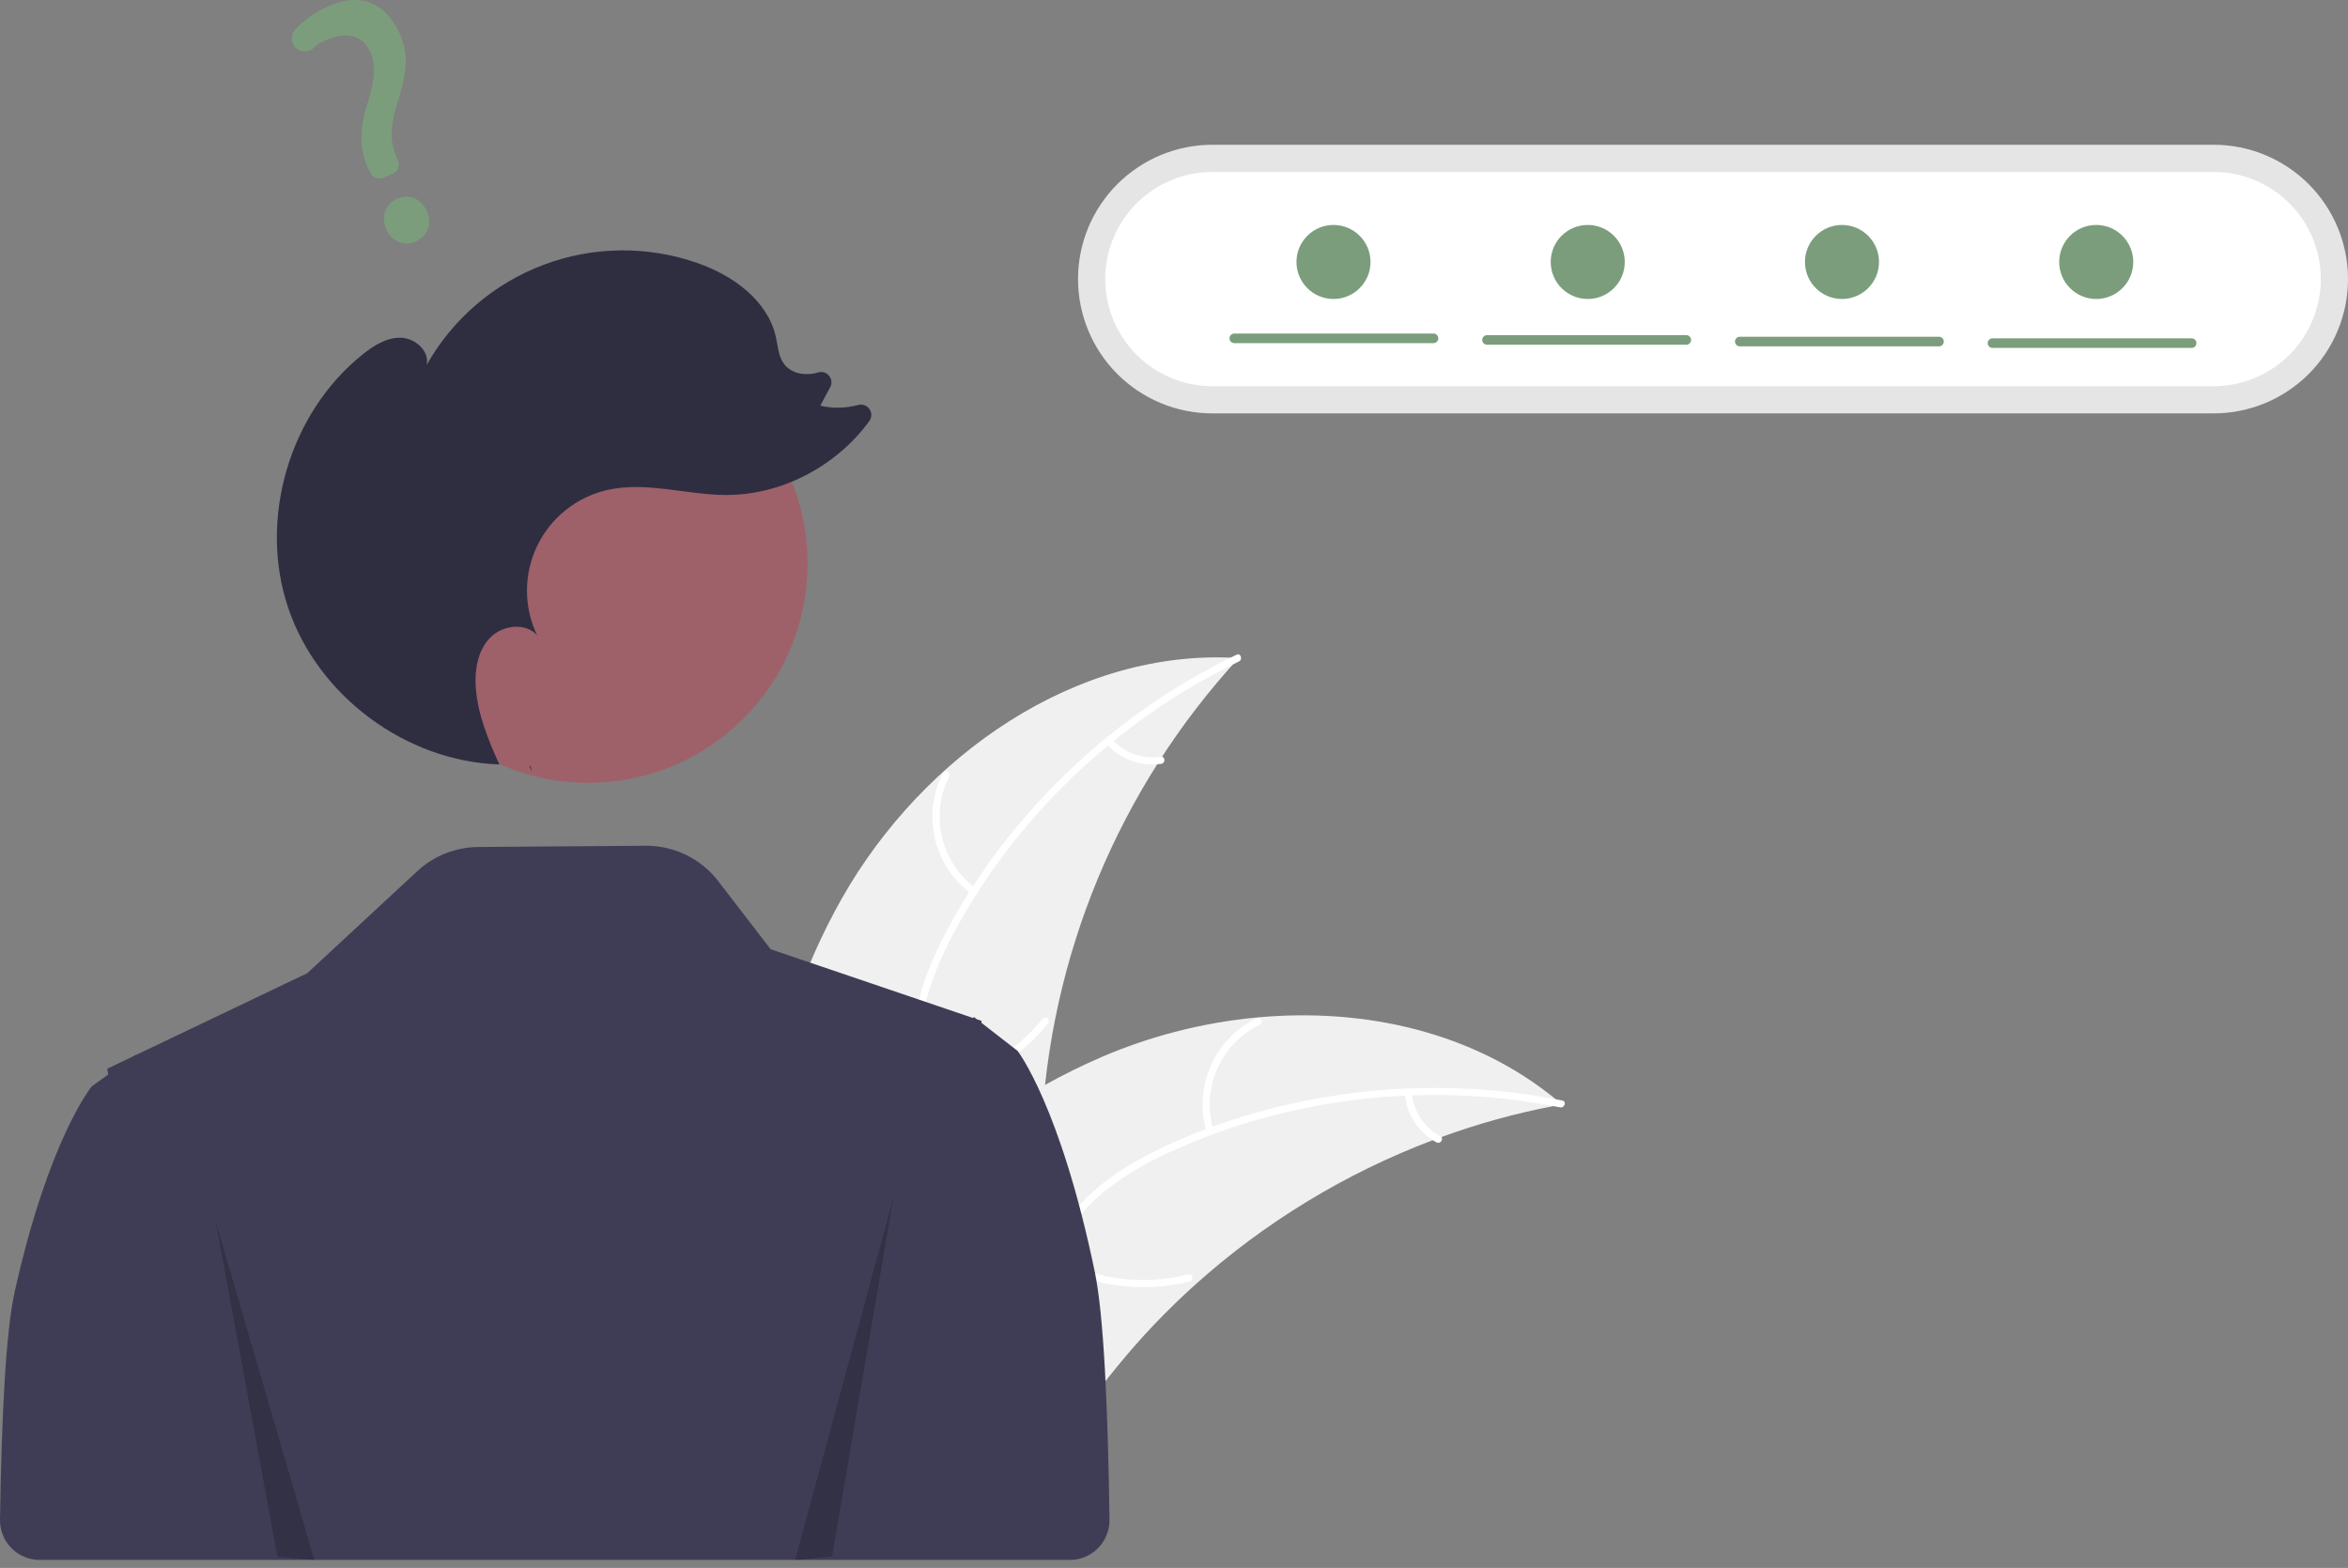 <svg width="256" height="171" viewBox="0 0 256 171" fill="none" xmlns="http://www.w3.org/2000/svg">
<rect x="0" y="0" width="256" height="171" fill="#808080" stroke="none"/>
<g clip-path="url(#clip0_1227_1726)">
<path d="M91.827 97.911C100.601 82.478 117.335 70.628 135.051 71.77C121.983 85.98 114.364 104.354 113.539 123.642C113.249 131.081 113.7 139.386 108.76 144.957C105.687 148.423 100.989 150.102 96.37 150.454C91.75 150.806 87.132 149.971 82.575 149.14L81.469 149.48C81.048 131.733 83.054 113.344 91.827 97.911Z" fill="#F0F0F0"/>
<path d="M135.077 72.141C121.977 78.448 110.807 88.981 103.949 101.826C102.467 104.603 101.205 107.549 100.654 110.664C100.103 113.78 100.488 116.747 101.552 119.707C102.526 122.413 103.834 125.068 104.133 127.964C104.447 131.016 103.324 133.869 101.303 136.134C98.83 138.905 95.508 140.622 92.202 142.188C88.531 143.928 84.69 145.676 82.09 148.922C81.775 149.315 81.183 148.803 81.498 148.41C86.022 142.763 93.765 141.702 99.135 137.153C101.641 135.03 103.522 132.139 103.403 128.752C103.299 125.791 101.952 123.051 100.943 120.32C99.884 117.452 99.356 114.568 99.735 111.511C100.124 108.383 101.274 105.381 102.679 102.578C105.847 96.257 110.184 90.454 115.151 85.437C120.86 79.671 127.514 74.924 134.824 71.401C135.276 71.183 135.527 71.925 135.077 72.141Z" fill="white"/>
<path d="M105.958 97.533C103.95 96.064 102.529 93.93 101.949 91.51C101.369 89.091 101.668 86.544 102.793 84.325C103.022 83.877 103.729 84.212 103.5 84.66C102.449 86.725 102.17 89.097 102.715 91.349C103.259 93.601 104.591 95.584 106.469 96.941C106.877 97.236 106.363 97.826 105.958 97.533Z" fill="white"/>
<path d="M100.878 118.4C105.911 117.665 110.481 115.06 113.678 111.104C113.994 110.712 114.586 111.224 114.27 111.615C110.936 115.725 106.174 118.427 100.936 119.18C100.436 119.252 100.382 118.471 100.878 118.4Z" fill="white"/>
<path d="M121.247 80.634C121.906 81.364 122.735 81.919 123.661 82.249C124.588 82.579 125.581 82.674 126.553 82.526C127.052 82.448 127.106 83.229 126.611 83.306C125.536 83.465 124.439 83.359 123.415 82.996C122.39 82.634 121.471 82.026 120.736 81.226C120.66 81.156 120.614 81.061 120.606 80.958C120.599 80.856 120.631 80.754 120.695 80.674C120.763 80.596 120.859 80.548 120.963 80.54C121.066 80.533 121.168 80.566 121.247 80.634Z" fill="white"/>
<path d="M170.299 120.455C169.989 120.513 169.68 120.57 169.367 120.633C165.207 121.427 161.119 122.557 157.142 124.013C156.833 124.12 156.521 124.234 156.216 124.35C146.672 127.959 137.882 133.309 130.291 140.127C127.273 142.843 124.466 145.784 121.895 148.926C118.343 153.265 114.838 158.252 110.197 161.081C109.716 161.382 109.217 161.652 108.703 161.891L81.969 150.802C81.921 150.747 81.87 150.697 81.821 150.641L80.734 150.247C80.855 150.076 80.984 149.901 81.106 149.729C81.176 149.63 81.252 149.533 81.322 149.433C81.37 149.367 81.419 149.302 81.459 149.24C81.475 149.218 81.492 149.196 81.505 149.18C81.545 149.118 81.589 149.065 81.626 149.009C82.347 148.028 83.077 147.051 83.814 146.077C83.817 146.071 83.817 146.071 83.825 146.068C89.464 138.662 95.77 131.663 102.938 125.843C103.153 125.668 103.371 125.487 103.599 125.317C106.845 122.711 110.298 120.375 113.924 118.332C115.913 117.22 117.957 116.209 120.049 115.304C125.457 112.975 131.198 111.51 137.061 110.965C148.75 109.88 160.655 112.545 169.62 119.887C169.849 120.075 170.072 120.261 170.299 120.455Z" fill="#F0F0F0"/>
<path d="M170.098 120.77C155.841 117.918 140.581 119.602 127.372 125.73C124.517 127.054 121.735 128.647 119.42 130.803C117.104 132.959 115.625 135.56 114.693 138.564C113.841 141.31 113.287 144.218 111.782 146.71C110.196 149.336 107.581 150.938 104.603 151.53C100.96 152.253 97.275 151.624 93.692 150.884C89.713 150.063 85.594 149.146 81.564 150.172C81.076 150.297 80.911 149.532 81.399 149.408C88.411 147.622 95.233 151.437 102.259 151.038C105.538 150.852 108.78 149.676 110.725 146.9C112.425 144.473 112.999 141.475 113.837 138.686C114.718 135.759 116.033 133.138 118.177 130.925C120.37 128.662 123.096 126.957 125.905 125.565C132.241 122.426 139.197 120.403 146.183 119.389C154.214 118.222 162.384 118.438 170.342 120.026C170.834 120.124 170.587 120.867 170.098 120.77Z" fill="white"/>
<path d="M131.561 123.511C130.841 121.13 130.992 118.57 131.986 116.289C132.979 114.008 134.752 112.155 136.986 111.06C137.438 110.84 137.802 111.533 137.348 111.754C135.266 112.769 133.615 114.496 132.694 116.622C131.773 118.747 131.642 121.133 132.326 123.346C132.473 123.828 131.708 123.99 131.561 123.511Z" fill="white"/>
<path d="M114.941 137.114C119.402 139.557 124.62 140.229 129.554 138.995C130.043 138.873 130.207 139.638 129.719 139.76C124.582 141.034 119.154 140.324 114.517 137.772C114.076 137.528 114.502 136.872 114.941 137.114Z" fill="white"/>
<path d="M153.943 119.223C154.029 120.203 154.357 121.146 154.898 121.967C155.439 122.788 156.175 123.462 157.04 123.929C157.485 124.167 157.058 124.823 156.616 124.586C155.662 124.067 154.85 123.321 154.251 122.415C153.651 121.509 153.283 120.47 153.178 119.389C153.159 119.287 153.18 119.183 153.236 119.097C153.291 119.01 153.378 118.948 153.478 118.924C153.579 118.902 153.685 118.922 153.772 118.978C153.859 119.034 153.92 119.122 153.943 119.223Z" fill="white"/>
<path d="M119.372 138.75C115.628 120.647 110.948 114.611 110.948 114.611L109.16 113.225L107.01 111.554L107.021 111.34L106.511 111.166L106.391 111.073L106.194 110.923L106.163 110.957L106.096 111.026L96.367 107.718L84.023 103.526L78.308 96.096C77.377 94.886 76.178 93.908 74.806 93.239C73.434 92.57 71.925 92.227 70.399 92.239L52.144 92.374C49.676 92.392 47.304 93.333 45.494 95.011L33.496 106.141L14.8 115.07L14.769 115.038L14.572 115.178L11.684 116.56L11.803 117.18L10.015 118.47C10.015 118.47 5.335 124.086 1.591 140.931C0.639 145.217 0.17 154.411 0 165.741C-0.008 166.314 0.097 166.883 0.311 167.415C0.524 167.947 0.841 168.432 1.244 168.84C1.646 169.248 2.125 169.573 2.654 169.794C3.183 170.016 3.75 170.13 4.323 170.13H104.181L116.644 170.13C117.217 170.13 117.784 170.015 118.313 169.794C118.841 169.573 119.32 169.249 119.722 168.841C120.124 168.433 120.442 167.95 120.655 167.418C120.869 166.887 120.975 166.318 120.967 165.746C120.802 153.417 120.333 143.398 119.372 138.75Z" fill="#3F3D56"/>
<path d="M132.184 15.787C128.299 15.787 124.574 17.331 121.826 20.078C119.079 22.825 117.536 26.551 117.536 30.436C117.536 34.321 119.079 38.047 121.826 40.794C124.574 43.541 128.299 45.085 132.184 45.085H241.351C245.236 45.085 248.962 43.541 251.71 40.794C254.457 38.047 256 34.321 256 30.436C256 26.551 254.457 22.825 251.71 20.078C248.962 17.331 245.236 15.787 241.351 15.787H132.184Z" fill="#E5E5E5"/>
<path d="M132.184 18.752C129.086 18.752 126.114 19.983 123.923 22.174C121.731 24.365 120.5 27.337 120.5 30.436C120.5 33.535 121.731 36.507 123.923 38.698C126.114 40.889 129.086 42.12 132.184 42.12H241.351C244.45 42.12 247.422 40.889 249.613 38.698C251.804 36.507 253.035 33.535 253.035 30.436C253.035 27.337 251.804 24.365 249.613 22.174C247.422 19.983 244.45 18.752 241.351 18.752H132.184Z" fill="white"/>
<path d="M64.138 85.381C77.346 85.381 88.053 74.674 88.053 61.466C88.053 48.258 77.346 37.551 64.138 37.551C50.93 37.551 40.223 48.258 40.223 61.466C40.223 74.674 50.93 85.381 64.138 85.381Z" fill="#9E616A"/>
<path d="M58.02 84.21C57.918 83.985 57.816 83.759 57.715 83.533C57.754 83.534 57.793 83.54 57.832 83.541L58.02 84.21Z" fill="#2F2E41"/>
<path d="M39.558 38.638C40.768 37.673 42.181 36.785 43.728 36.835C45.274 36.885 46.843 38.282 46.522 39.796C49.363 34.766 53.884 30.898 59.292 28.87C64.701 26.842 70.651 26.784 76.098 28.706C79.941 30.062 83.71 32.775 84.593 36.754C84.82 37.775 84.869 38.895 85.506 39.724C86.311 40.77 87.849 41.007 89.116 40.639C89.129 40.635 89.141 40.631 89.154 40.628C89.368 40.555 89.599 40.547 89.817 40.607C90.035 40.667 90.23 40.79 90.377 40.962C90.524 41.134 90.617 41.346 90.642 41.571C90.667 41.795 90.624 42.023 90.519 42.223L89.432 44.251C90.802 44.557 92.227 44.526 93.584 44.163C93.809 44.104 94.047 44.116 94.265 44.197C94.484 44.279 94.671 44.426 94.803 44.618C94.934 44.811 95.002 45.039 94.999 45.272C94.995 45.505 94.92 45.731 94.782 45.92C91.197 50.843 85.205 54.022 79.092 53.985C74.746 53.958 70.356 52.461 66.127 53.46C64.492 53.847 62.963 54.594 61.654 55.649C60.344 56.703 59.288 58.038 58.561 59.554C57.835 61.07 57.457 62.729 57.456 64.41C57.455 66.091 57.83 67.751 58.553 69.268C57.254 67.847 54.743 68.184 53.414 69.577C52.085 70.97 51.741 73.05 51.875 74.971C52.08 77.908 53.231 80.676 54.444 83.371C44.271 83.05 34.649 75.914 31.41 66.262C28.157 56.569 31.566 45.014 39.558 38.638Z" fill="#2F2E41"/>
<path opacity="0.2" d="M23.539 133.284L30.246 169.779L34.271 170.13L23.539 133.284Z" fill="black"/>
<path opacity="0.2" d="M97.425 130.532L90.717 169.753L86.692 170.13L97.425 130.532Z" fill="black"/>
<path d="M45.279 26.356C43.993 26.893 42.651 26.304 42.088 24.956C41.517 23.588 42.051 22.199 43.357 21.653C44.664 21.108 45.982 21.698 46.563 23.088C47.135 24.458 46.607 25.801 45.279 26.356ZM42.816 18.96L41.793 19.387C41.538 19.492 41.252 19.498 40.992 19.403C40.733 19.308 40.519 19.119 40.392 18.873L40.341 18.774C39.241 16.79 39.115 14.378 39.969 11.61C40.76 9.126 41.089 7.38 40.428 5.798C39.664 3.968 38.033 3.395 35.953 4.225C35.146 4.562 34.889 4.557 34.254 5.187C34.116 5.325 33.952 5.435 33.77 5.508C33.589 5.582 33.395 5.619 33.199 5.616C33.01 5.613 32.823 5.573 32.65 5.497C32.477 5.421 32.32 5.311 32.191 5.173C31.941 4.908 31.8 4.558 31.799 4.193C31.797 3.829 31.933 3.477 32.181 3.209C33.248 2.092 34.535 1.209 35.961 0.614C40.43 -1.252 42.68 1.503 43.709 3.969C44.716 6.38 44.15 8.618 43.24 11.516C42.477 13.924 42.521 15.708 43.388 17.482C43.45 17.616 43.485 17.762 43.49 17.91C43.495 18.058 43.47 18.205 43.417 18.343C43.363 18.481 43.282 18.607 43.179 18.713C43.076 18.819 42.952 18.903 42.816 18.96Z" fill="#7B9D7C"/>
<path d="M156.298 37.422H134.578C134.509 37.423 134.44 37.41 134.377 37.384C134.313 37.358 134.255 37.319 134.206 37.27C134.157 37.222 134.118 37.164 134.091 37.1C134.065 37.037 134.051 36.968 134.051 36.899C134.051 36.83 134.065 36.762 134.091 36.698C134.118 36.635 134.157 36.577 134.206 36.528C134.255 36.479 134.313 36.441 134.377 36.415C134.44 36.389 134.509 36.376 134.578 36.376H156.298C156.436 36.377 156.568 36.432 156.666 36.531C156.763 36.629 156.818 36.761 156.818 36.899C156.818 37.037 156.763 37.17 156.666 37.268C156.568 37.366 156.436 37.422 156.298 37.422Z" fill="#7B9D7C"/>
<path d="M183.851 37.597H162.131C162.062 37.597 161.994 37.584 161.93 37.558C161.866 37.532 161.808 37.493 161.759 37.445C161.71 37.396 161.671 37.338 161.645 37.275C161.618 37.211 161.604 37.143 161.604 37.074C161.604 37.005 161.618 36.936 161.645 36.873C161.671 36.809 161.71 36.751 161.759 36.702C161.808 36.654 161.866 36.615 161.93 36.589C161.994 36.563 162.062 36.55 162.131 36.55H183.851C183.92 36.55 183.989 36.563 184.053 36.589C184.117 36.615 184.175 36.654 184.224 36.702C184.273 36.751 184.311 36.809 184.338 36.873C184.364 36.936 184.378 37.005 184.378 37.074C184.378 37.143 184.364 37.211 184.338 37.275C184.311 37.338 184.273 37.396 184.224 37.445C184.175 37.493 184.117 37.532 184.053 37.558C183.989 37.584 183.92 37.597 183.851 37.597Z" fill="#7B9D7C"/>
<path d="M211.405 37.771H189.685C189.546 37.77 189.414 37.715 189.317 37.617C189.22 37.519 189.165 37.386 189.165 37.248C189.165 37.11 189.22 36.977 189.317 36.879C189.414 36.781 189.546 36.726 189.685 36.725H211.405C211.474 36.724 211.542 36.738 211.606 36.764C211.67 36.79 211.728 36.828 211.777 36.877C211.826 36.925 211.865 36.983 211.891 37.047C211.918 37.111 211.931 37.179 211.931 37.248C211.931 37.317 211.918 37.385 211.891 37.449C211.865 37.513 211.826 37.571 211.777 37.619C211.728 37.668 211.67 37.706 211.606 37.732C211.542 37.758 211.474 37.772 211.405 37.771Z" fill="#7B9D7C"/>
<path d="M238.958 37.946H217.238C217.1 37.945 216.968 37.889 216.87 37.791C216.773 37.693 216.718 37.56 216.718 37.422C216.718 37.284 216.773 37.152 216.87 37.054C216.968 36.956 217.1 36.9 217.238 36.899H238.958C239.096 36.9 239.228 36.956 239.326 37.054C239.423 37.152 239.478 37.284 239.478 37.422C239.478 37.56 239.423 37.693 239.326 37.791C239.228 37.889 239.096 37.945 238.958 37.946Z" fill="#7B9D7C"/>
<path d="M145.39 32.608C147.62 32.608 149.427 30.8 149.427 28.571C149.427 26.341 147.62 24.534 145.39 24.534C143.161 24.534 141.353 26.341 141.353 28.571C141.353 30.8 143.161 32.608 145.39 32.608Z" fill="#7B9D7C"/>
<path d="M173.11 32.608C175.339 32.608 177.147 30.8 177.147 28.571C177.147 26.341 175.339 24.534 173.11 24.534C170.88 24.534 169.073 26.341 169.073 28.571C169.073 30.8 170.88 32.608 173.11 32.608Z" fill="#7B9D7C"/>
<path d="M200.83 32.608C203.059 32.608 204.866 30.8 204.866 28.571C204.866 26.341 203.059 24.534 200.83 24.534C198.6 24.534 196.793 26.341 196.793 28.571C196.793 30.8 198.6 32.608 200.83 32.608Z" fill="#7B9D7C"/>
<path d="M228.549 32.608C230.779 32.608 232.586 30.8 232.586 28.571C232.586 26.341 230.779 24.534 228.549 24.534C226.32 24.534 224.513 26.341 224.513 28.571C224.513 30.8 226.32 32.608 228.549 32.608Z" fill="#7B9D7C"/>
</g>
<defs>
<clipPath id="clip0_1227_1726">
<rect width="256" height="170.13" fill="white"/>
</clipPath>
</defs>
</svg>

